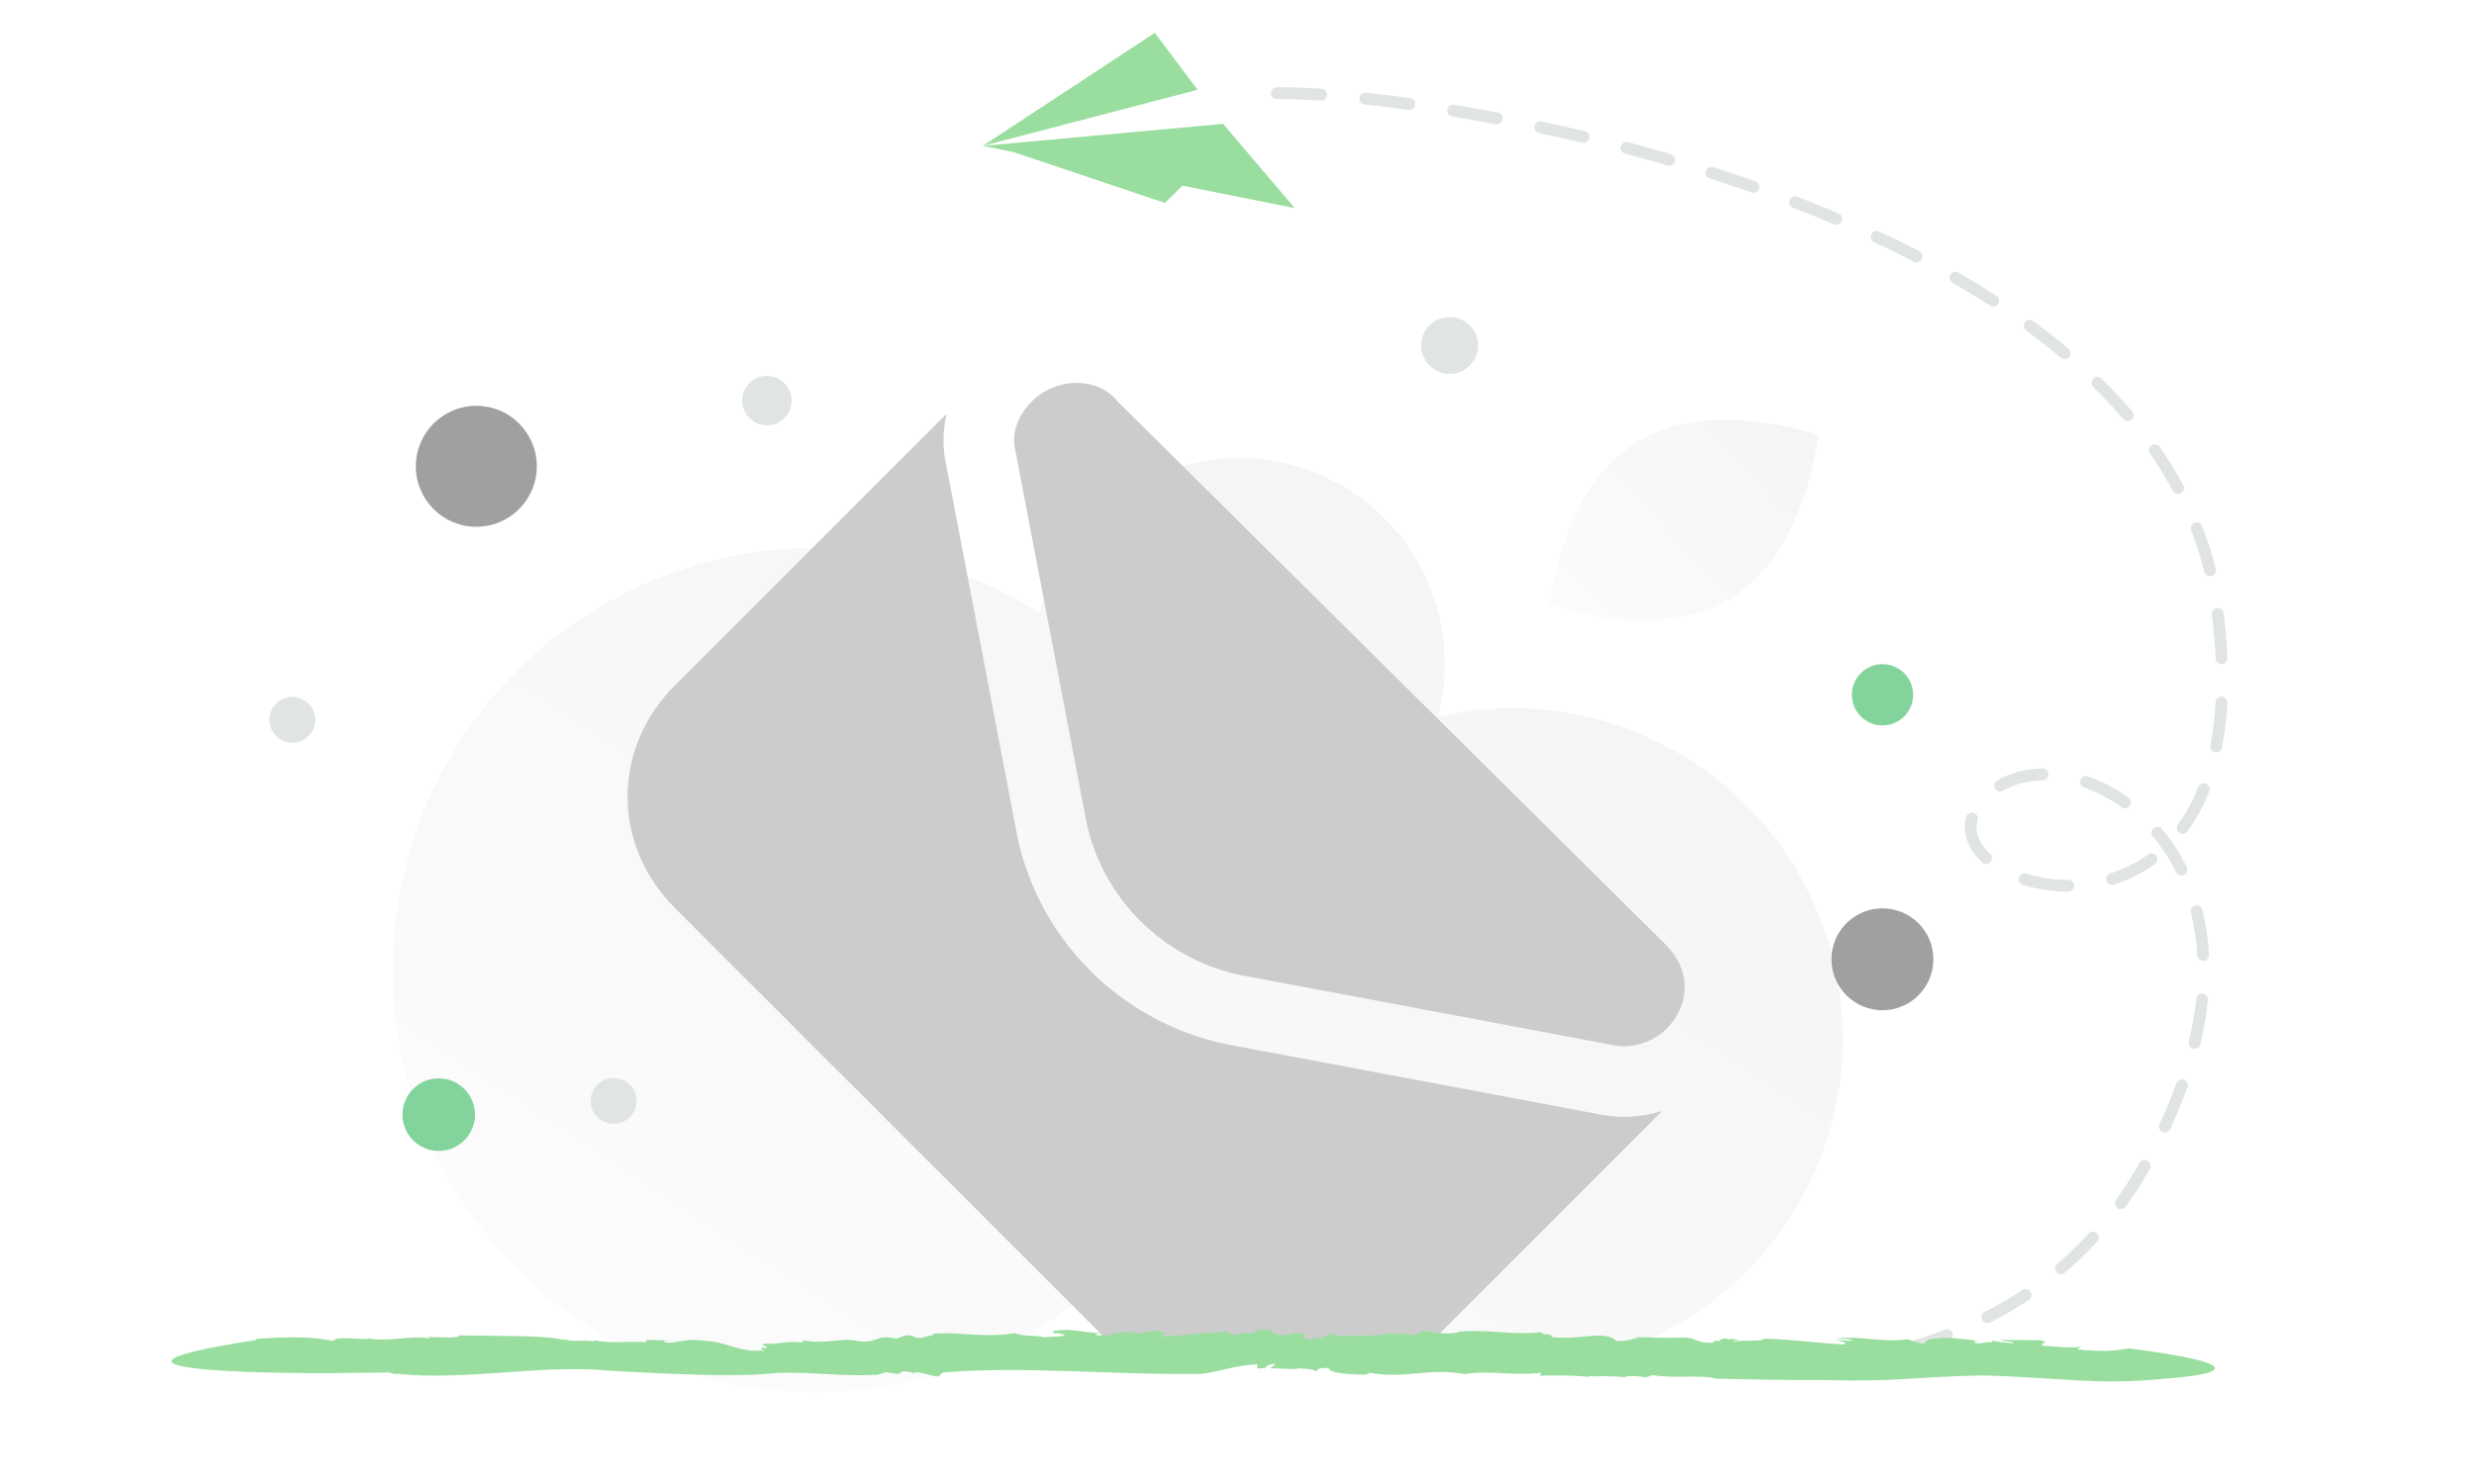 <svg width="750" height="450" viewBox="0 0 750 450" fill="none" xmlns="http://www.w3.org/2000/svg">
<path d="M0 0H750V450H0V0Z" fill="white"/>
<path d="M513.956 231.563C490.052 215.64 461.802 211.344 435.892 217.323C442.574 192.228 432.997 164.585 410.174 149.383C381.499 130.283 342.774 138.025 323.691 166.674C319.782 172.546 316.894 179.037 315.151 185.873C256.608 149.013 179.031 165.307 140.486 223.176C101.316 281.982 117.279 361.43 176.141 400.637C235.003 439.844 314.467 423.958 353.636 365.152C357.489 359.358 360.872 353.266 363.752 346.932C370.609 367.144 383.934 385.332 403.083 398.087C449.11 428.745 511.251 416.322 541.88 370.338C572.508 324.355 559.983 262.221 513.956 231.563ZM372.519 263.517C372.218 264.004 371.942 264.486 371.657 264.984C371.54 264.47 371.407 263.946 371.29 263.432C371.698 263.475 372.106 263.517 372.519 263.517V263.517Z" fill="url(#paint0_linear_15_23)"/>
<path d="M525.33 181.007C502.875 195.233 469.861 183.413 469.861 183.413C469.861 183.413 473.276 148.535 495.746 134.325C518.201 120.1 551.201 131.904 551.201 131.904C551.201 131.904 547.786 166.782 525.33 181.007Z" fill="url(#paint1_linear_15_23)"/>
<path d="M470.159 410.8C469.739 410.634 469.397 410.316 469.2 409.909C469.004 409.502 468.969 409.036 469.101 408.604C469.233 408.172 469.524 407.806 469.914 407.578C470.304 407.35 470.766 407.278 471.207 407.376C475.555 408.372 479.931 409.245 484.328 409.994C484.56 410.034 484.782 410.119 484.981 410.245C485.18 410.371 485.352 410.534 485.488 410.727C485.623 410.919 485.72 411.136 485.772 411.366C485.823 411.595 485.829 411.833 485.789 412.065C485.707 412.533 485.444 412.95 485.056 413.224C484.668 413.499 484.188 413.609 483.719 413.53C479.254 412.768 474.811 411.883 470.395 410.875C470.316 410.852 470.236 410.83 470.159 410.8V410.8ZM496.709 415.382C496.302 415.224 495.966 414.923 495.765 414.535C495.564 414.147 495.512 413.7 495.617 413.276C495.722 412.852 495.978 412.481 496.338 412.233C496.697 411.984 497.134 411.875 497.568 411.926C502.01 412.455 506.485 412.876 510.877 413.177C511.35 413.211 511.791 413.43 512.104 413.788C512.416 414.145 512.574 414.611 512.544 415.085C512.512 415.56 512.293 416.002 511.936 416.315C511.578 416.629 511.111 416.788 510.636 416.757C506.179 416.456 501.643 416.027 497.141 415.491C496.994 415.469 496.849 415.433 496.709 415.382V415.382ZM523.557 417.176C523.166 417.024 522.84 416.739 522.637 416.371C522.434 416.004 522.367 415.577 522.446 415.164C522.526 414.752 522.748 414.381 523.073 414.115C523.399 413.85 523.807 413.707 524.227 413.712C528.677 413.769 533.128 413.693 537.574 413.483C537.809 413.472 538.044 413.507 538.265 413.587C538.487 413.666 538.69 413.789 538.864 413.947C539.038 414.106 539.179 414.297 539.279 414.51C539.379 414.723 539.435 414.954 539.446 415.189C539.492 416.179 538.729 417.019 537.74 417.067C533.31 417.282 528.749 417.358 524.178 417.294C523.965 417.296 523.754 417.256 523.557 417.176V417.176ZM550.421 415.875C550.114 415.758 549.846 415.558 549.646 415.298C549.445 415.038 549.32 414.728 549.285 414.402C549.258 414.168 549.278 413.931 549.343 413.705C549.408 413.479 549.516 413.268 549.663 413.083C549.81 412.899 549.991 412.746 550.197 412.632C550.403 412.518 550.629 412.445 550.863 412.419C555.344 411.903 559.773 411.229 564.03 410.418C564.261 410.373 564.499 410.374 564.73 410.422C564.961 410.469 565.18 410.562 565.374 410.695C565.569 410.828 565.735 410.998 565.864 411.195C565.992 411.393 566.08 411.614 566.122 411.846C566.212 412.313 566.112 412.796 565.846 413.19C565.579 413.584 565.167 413.855 564.7 413.945C560.249 414.792 555.768 415.475 551.267 415.99C550.98 416.015 550.691 415.975 550.421 415.875V415.875ZM576.812 410.783C576.55 410.684 576.315 410.524 576.127 410.316C575.939 410.109 575.802 409.859 575.729 409.589C575.602 409.13 575.663 408.639 575.897 408.224C576.131 407.809 576.52 407.504 576.979 407.375C581.243 406.183 585.449 404.791 589.582 403.204C590.026 403.035 590.519 403.048 590.953 403.242C591.387 403.435 591.727 403.793 591.898 404.236C592.25 405.159 591.788 406.196 590.864 406.557C586.626 408.184 582.314 409.61 577.941 410.83C577.57 410.938 577.173 410.922 576.812 410.783V410.783ZM601.844 401.096C601.429 400.938 601.089 400.63 600.891 400.233C600.676 399.808 600.638 399.315 600.786 398.863C600.934 398.41 601.255 398.035 601.68 397.819C605.61 395.813 609.424 393.588 613.105 391.155C613.301 391.025 613.521 390.934 613.752 390.889C613.984 390.844 614.221 390.845 614.452 390.891C614.683 390.938 614.903 391.03 615.098 391.161C615.293 391.293 615.461 391.462 615.591 391.658C615.853 392.055 615.947 392.541 615.853 393.007C615.758 393.474 615.482 393.884 615.086 394.148C611.292 396.659 607.36 398.954 603.308 401.022C603.082 401.134 602.835 401.198 602.584 401.211C602.332 401.224 602.08 401.184 601.844 401.096V401.096ZM624.167 386.256C623.877 386.144 623.621 385.958 623.425 385.717C623.229 385.475 623.098 385.187 623.047 384.881C622.995 384.574 623.024 384.259 623.131 383.967C623.238 383.675 623.419 383.416 623.656 383.215C627.008 380.357 630.183 377.299 633.165 374.057C633.324 373.884 633.516 373.743 633.73 373.644C633.943 373.545 634.174 373.489 634.409 373.479C634.645 373.469 634.879 373.505 635.101 373.586C635.322 373.667 635.525 373.791 635.698 373.95C635.871 374.109 636.012 374.301 636.111 374.515C636.21 374.728 636.266 374.959 636.276 375.194C636.286 375.43 636.25 375.664 636.169 375.886C636.088 376.107 635.964 376.31 635.805 376.483C632.725 379.835 629.443 382.995 625.978 385.946C625.448 386.386 624.754 386.481 624.167 386.256ZM642.309 366.543C642.053 366.445 641.823 366.289 641.636 366.087C641.45 365.886 641.312 365.644 641.234 365.381C641.156 365.118 641.139 364.841 641.185 364.57C641.231 364.3 641.338 364.043 641.499 363.821C644.073 360.242 646.446 356.524 648.608 352.682C648.723 352.476 648.877 352.295 649.062 352.149C649.248 352.003 649.46 351.896 649.687 351.833C649.914 351.769 650.152 351.752 650.386 351.781C650.62 351.81 650.845 351.886 651.05 352.003C651.255 352.119 651.436 352.274 651.582 352.46C651.727 352.645 651.835 352.858 651.898 353.085C651.961 353.312 651.979 353.55 651.951 353.784C651.922 354.018 651.848 354.245 651.732 354.45C649.504 358.41 647.058 362.243 644.404 365.931C644.168 366.246 643.837 366.477 643.459 366.587C643.081 366.697 642.677 366.682 642.309 366.543ZM655.661 343.258L655.542 343.212C655.328 343.113 655.136 342.973 654.977 342.799C654.818 342.626 654.694 342.422 654.614 342.201C654.533 341.98 654.497 341.745 654.507 341.51C654.518 341.274 654.574 341.043 654.674 340.83C656.54 336.811 658.229 332.712 659.735 328.545C659.81 328.318 659.93 328.109 660.088 327.93C660.245 327.75 660.437 327.604 660.652 327.499C660.866 327.395 661.1 327.335 661.338 327.322C661.577 327.309 661.815 327.344 662.04 327.425C662.265 327.506 662.471 327.63 662.647 327.792C662.823 327.954 662.964 328.149 663.064 328.366C663.163 328.583 663.218 328.818 663.225 329.057C663.232 329.296 663.191 329.533 663.105 329.756C662.766 330.703 662.403 331.672 662.035 332.632C660.771 335.915 659.398 339.155 657.919 342.347C657.726 342.755 657.386 343.074 656.968 343.243C656.55 343.412 656.083 343.417 655.661 343.258ZM664.643 317.936C664.238 317.779 663.904 317.48 663.702 317.095C663.5 316.711 663.444 316.266 663.544 315.843C664.6 311.434 665.356 307.054 665.788 302.832C665.836 302.359 666.07 301.925 666.437 301.625C666.805 301.324 667.277 301.182 667.75 301.229C667.984 301.253 668.211 301.324 668.418 301.436C668.625 301.548 668.808 301.7 668.956 301.883C669.104 302.066 669.215 302.276 669.281 302.502C669.348 302.727 669.37 302.964 669.345 303.198C668.892 307.582 668.11 312.112 667.019 316.677C666.908 317.139 666.618 317.539 666.213 317.787C665.808 318.036 665.32 318.114 664.858 318.003C664.793 317.985 664.713 317.963 664.643 317.936V317.936ZM667.269 291.264C666.947 291.139 666.668 290.924 666.465 290.646C666.262 290.367 666.143 290.035 666.123 289.691C665.868 285.23 665.22 280.874 664.186 276.749C664.07 276.288 664.141 275.799 664.385 275.391C664.629 274.982 665.025 274.688 665.486 274.571C665.714 274.513 665.951 274.501 666.184 274.535C666.417 274.569 666.64 274.649 666.842 274.769C667.044 274.89 667.22 275.049 667.36 275.238C667.501 275.427 667.602 275.642 667.659 275.87C668.747 280.209 669.431 284.787 669.702 289.479C669.716 289.714 669.683 289.95 669.605 290.172C669.528 290.394 669.407 290.599 669.25 290.775C669.093 290.951 668.904 291.094 668.691 291.197C668.479 291.299 668.249 291.359 668.014 291.372C667.75 291.392 667.5 291.352 667.269 291.264V291.264ZM613.144 268.286C612.719 268.123 612.372 267.803 612.175 267.393C611.977 266.982 611.944 266.512 612.081 266.078C612.223 265.624 612.539 265.244 612.961 265.023C613.382 264.802 613.875 264.757 614.329 264.899C618.295 266.145 622.688 266.8 627.031 266.793C627.5 266.805 627.946 266.999 628.273 267.335C628.6 267.671 628.783 268.122 628.782 268.591C628.782 269.06 628.597 269.51 628.269 269.845C627.941 270.18 627.495 270.374 627.026 270.384C622.323 270.39 617.561 269.673 613.248 268.326C613.216 268.306 613.172 268.297 613.144 268.286ZM601.464 261.865C601.252 261.782 601.056 261.66 600.887 261.507C596.485 257.401 594.767 252.507 596.06 247.731C596.184 247.273 596.484 246.882 596.896 246.645C597.307 246.408 597.795 246.344 598.254 246.466C598.481 246.528 598.694 246.634 598.88 246.778C599.066 246.922 599.222 247.101 599.339 247.306C599.456 247.51 599.531 247.736 599.561 247.969C599.59 248.203 599.573 248.44 599.511 248.667C598.323 253.066 600.927 256.652 603.319 258.887C603.623 259.169 603.819 259.549 603.874 259.96C603.929 260.371 603.839 260.789 603.619 261.141C603.4 261.493 603.065 261.758 602.672 261.89C602.278 262.022 601.851 262.013 601.464 261.865V261.865ZM639.618 268.25C639.364 268.154 639.136 268.001 638.951 267.803C638.765 267.605 638.628 267.367 638.548 267.108C638.407 266.654 638.452 266.162 638.672 265.741C638.892 265.32 639.27 265.002 639.723 264.858C643.824 263.575 647.689 261.633 651.166 259.109C651.356 258.97 651.572 258.87 651.801 258.815C652.03 258.76 652.267 258.751 652.5 258.787C652.733 258.824 652.956 258.907 653.156 259.03C653.357 259.153 653.531 259.315 653.669 259.506C653.807 259.697 653.907 259.913 653.962 260.142C654.017 260.372 654.026 260.609 653.989 260.842C653.952 261.075 653.869 261.298 653.746 261.499C653.622 261.7 653.461 261.875 653.27 262.013C649.48 264.768 645.265 266.885 640.793 268.282C640.398 268.412 639.982 268.389 639.618 268.25ZM660.671 265.388C660.251 265.227 659.907 264.915 659.707 264.512C657.787 260.616 655.413 256.96 652.636 253.621C652.485 253.44 652.371 253.232 652.301 253.007C652.231 252.782 652.206 252.546 652.227 252.311C652.249 252.077 652.316 251.849 652.426 251.641C652.535 251.432 652.685 251.247 652.866 251.097C653.046 250.946 653.255 250.833 653.479 250.763C653.703 250.692 653.939 250.667 654.173 250.688C654.407 250.709 654.634 250.776 654.843 250.885C655.051 250.994 655.235 251.143 655.386 251.323C658.34 254.882 660.867 258.774 662.916 262.921C663.355 263.805 662.996 264.889 662.106 265.327C661.636 265.549 661.119 265.56 660.671 265.388ZM605.702 239.901C605.387 239.779 605.113 239.57 604.912 239.299C604.71 239.028 604.588 238.706 604.561 238.37C604.533 238.033 604.601 237.696 604.756 237.396C604.912 237.096 605.148 236.846 605.439 236.674C609.415 234.356 614.033 233.128 619.164 233.029C619.399 233.024 619.633 233.066 619.852 233.152C620.071 233.239 620.271 233.367 620.44 233.53C620.609 233.694 620.744 233.889 620.838 234.105C620.931 234.321 620.981 234.553 620.985 234.788C620.989 235.023 620.947 235.257 620.861 235.476C620.775 235.695 620.647 235.895 620.484 236.065C620.32 236.234 620.125 236.37 619.909 236.464C619.694 236.558 619.461 236.609 619.226 236.613C614.717 236.701 610.686 237.76 607.245 239.769C607.014 239.906 606.756 239.989 606.489 240.012C606.221 240.035 605.953 239.997 605.702 239.901V239.901ZM661.029 252.755C660.881 252.696 660.741 252.621 660.61 252.53C660.419 252.391 660.258 252.215 660.136 252.013C660.013 251.812 659.932 251.588 659.896 251.354C659.86 251.121 659.871 250.883 659.927 250.654C659.984 250.425 660.085 250.209 660.225 250.019C662.665 246.687 664.757 242.859 666.435 238.648C666.61 238.211 666.95 237.86 667.381 237.67C667.812 237.481 668.301 237.468 668.741 237.635L668.762 237.643C669.203 237.819 669.557 238.164 669.744 238.601C669.932 239.037 669.938 239.531 669.762 239.972C667.967 244.467 665.732 248.562 663.11 252.138C662.879 252.455 662.55 252.686 662.174 252.798C661.798 252.909 661.396 252.894 661.029 252.755V252.755ZM643.573 244.996C643.43 244.939 643.294 244.865 643.168 244.776C639.571 242.192 635.721 240.162 631.771 238.769C631.323 238.61 630.957 238.279 630.753 237.849C630.549 237.42 630.524 236.927 630.683 236.479C630.761 236.257 630.882 236.052 631.04 235.877C631.197 235.702 631.388 235.559 631.6 235.458C631.813 235.356 632.043 235.298 632.279 235.286C632.514 235.274 632.749 235.308 632.971 235.387C637.238 236.894 641.396 239.082 645.262 241.866C646.066 242.447 646.249 243.562 645.674 244.37C645.184 245.042 644.315 245.28 643.573 244.996V244.996ZM671.188 228.069C670.795 227.917 670.468 227.632 670.264 227.263C670.061 226.894 669.994 226.464 670.076 226.051C670.871 221.968 671.408 217.553 671.667 212.942C671.695 212.467 671.909 212.022 672.264 211.705C672.618 211.387 673.084 211.223 673.559 211.248C674.034 211.276 674.478 211.49 674.795 211.845C675.112 212.2 675.274 212.666 675.248 213.141C674.982 217.918 674.426 222.487 673.593 226.732C673.503 227.199 673.231 227.611 672.837 227.877C672.443 228.144 671.959 228.243 671.492 228.153C671.388 228.136 671.286 228.108 671.188 228.069V228.069ZM672.85 201.276C672.525 201.151 672.244 200.934 672.04 200.652C671.836 200.37 671.719 200.035 671.702 199.687C671.494 195.254 671.111 190.83 670.552 186.427C670.494 185.955 670.625 185.479 670.916 185.103C671.207 184.727 671.635 184.481 672.107 184.419C672.579 184.361 673.054 184.492 673.43 184.784C673.805 185.075 674.05 185.504 674.11 185.975C674.688 190.64 675.086 195.189 675.281 199.515C675.295 199.812 675.234 200.108 675.105 200.377C674.975 200.645 674.782 200.877 674.54 201.051C674.299 201.226 674.019 201.338 673.724 201.377C673.429 201.416 673.128 201.382 672.85 201.276V201.276ZM669.323 174.648C669.052 174.545 668.81 174.377 668.618 174.159C668.427 173.942 668.291 173.681 668.222 173.399C667.166 169.124 665.838 164.921 664.245 160.816C664.072 160.372 664.082 159.878 664.273 159.442C664.465 159.006 664.821 158.663 665.265 158.49C665.484 158.404 665.718 158.362 665.953 158.367C666.189 158.371 666.421 158.422 666.637 158.517C666.852 158.611 667.047 158.748 667.21 158.918C667.372 159.088 667.5 159.288 667.585 159.508C669.236 163.759 670.611 168.112 671.703 172.539C671.781 172.857 671.77 173.19 671.672 173.502C671.575 173.814 671.394 174.094 671.149 174.311C670.904 174.528 670.604 174.674 670.283 174.733C669.961 174.793 669.629 174.763 669.323 174.648V174.648ZM659.649 149.66C659.248 149.506 658.916 149.213 658.714 148.835C656.618 144.952 654.305 141.189 651.788 137.565C651.653 137.372 651.558 137.154 651.508 136.924C651.458 136.693 651.454 136.456 651.496 136.224C651.538 135.992 651.625 135.771 651.752 135.573C651.88 135.375 652.045 135.204 652.239 135.07C653.049 134.504 654.169 134.7 654.73 135.518C657.326 139.252 659.71 143.131 661.868 147.134C661.98 147.341 662.05 147.569 662.074 147.803C662.098 148.038 662.075 148.274 662.007 148.5C661.94 148.726 661.828 148.936 661.679 149.118C661.53 149.301 661.346 149.452 661.138 149.563C660.912 149.686 660.661 149.758 660.404 149.775C660.147 149.792 659.889 149.752 659.649 149.66ZM386.428 29.919C386.091 29.79 385.801 29.562 385.596 29.266C385.391 28.969 385.279 28.618 385.277 28.257C385.274 27.782 385.459 27.325 385.792 26.985C386.125 26.646 386.578 26.452 387.053 26.446C390.939 26.416 395.499 26.573 400.622 26.913C400.857 26.929 401.086 26.991 401.297 27.095C401.508 27.2 401.696 27.344 401.851 27.522C402.006 27.699 402.124 27.905 402.199 28.128C402.274 28.351 402.305 28.586 402.289 28.821C402.257 29.295 402.038 29.738 401.68 30.051C401.323 30.365 400.856 30.523 400.381 30.493C395.35 30.164 390.87 30.007 387.079 30.041C386.856 30.041 386.635 30 386.428 29.919V29.919ZM644.391 127.586C644.112 127.479 643.865 127.304 643.672 127.077C640.792 123.715 637.765 120.482 634.6 117.387C634.432 117.222 634.298 117.026 634.206 116.81C634.113 116.594 634.065 116.361 634.063 116.126C634.06 115.891 634.105 115.657 634.193 115.439C634.281 115.221 634.411 115.023 634.576 114.855C634.74 114.686 634.935 114.552 635.151 114.459C635.367 114.366 635.6 114.317 635.835 114.315C636.07 114.312 636.303 114.356 636.521 114.444C636.739 114.532 636.938 114.662 637.105 114.827C640.343 117.998 643.442 121.307 646.395 124.745C646.654 125.048 646.804 125.429 646.823 125.827C646.841 126.225 646.726 126.618 646.497 126.944C646.267 127.27 645.935 127.51 645.554 127.626C645.173 127.742 644.763 127.728 644.391 127.586ZM413.257 31.554C412.888 31.412 412.576 31.152 412.37 30.814C412.165 30.477 412.077 30.08 412.12 29.687C412.144 29.453 412.215 29.226 412.327 29.019C412.44 28.812 412.592 28.629 412.775 28.481C412.959 28.333 413.17 28.223 413.396 28.157C413.622 28.091 413.859 28.071 414.093 28.097C418.4 28.558 422.904 29.111 427.487 29.75C427.72 29.782 427.945 29.861 428.148 29.98C428.351 30.099 428.528 30.258 428.67 30.445C428.812 30.634 428.915 30.848 428.974 31.076C429.033 31.303 429.047 31.541 429.014 31.774C428.982 32.008 428.904 32.232 428.785 32.436C428.666 32.639 428.508 32.817 428.32 32.959C428.132 33.102 427.918 33.206 427.69 33.265C427.462 33.325 427.224 33.338 426.991 33.306C422.57 32.692 418.14 32.146 413.702 31.668C413.55 31.649 413.4 31.61 413.257 31.554V31.554ZM625.258 108.76C625.072 108.689 624.9 108.588 624.747 108.46C621.344 105.609 617.849 102.87 614.267 100.248C613.884 99.967 613.628 99.546 613.555 99.076C613.483 98.607 613.599 98.128 613.879 97.744C614.159 97.361 614.579 97.104 615.048 97.031C615.517 96.957 615.995 97.073 616.379 97.352C620.028 100.02 623.587 102.807 627.052 105.71C627.377 105.983 627.595 106.362 627.667 106.78C627.739 107.198 627.66 107.628 627.445 107.994C627.23 108.36 626.892 108.637 626.492 108.778C626.091 108.918 625.654 108.912 625.258 108.76V108.76ZM439.886 35.217C439.471 35.058 439.13 34.751 438.929 34.354C438.728 33.958 438.681 33.502 438.798 33.073C438.914 32.644 439.186 32.274 439.559 32.034C439.933 31.794 440.383 31.701 440.821 31.774C445.197 32.495 449.664 33.291 454.096 34.137C454.563 34.228 454.974 34.499 455.241 34.892C455.509 35.285 455.609 35.768 455.522 36.235C455.432 36.702 455.161 37.115 454.769 37.383C454.376 37.651 453.893 37.753 453.425 37.666C449.037 36.831 444.639 36.049 440.232 35.318C440.114 35.295 439.998 35.261 439.886 35.217V35.217ZM466.288 40.248C465.888 40.095 465.556 39.803 465.353 39.426C465.15 39.049 465.089 38.611 465.182 38.193C465.283 37.728 465.564 37.322 465.963 37.064C466.363 36.806 466.849 36.717 467.314 36.816C471.702 37.758 476.122 38.761 480.462 39.806C480.691 39.86 480.908 39.959 481.099 40.097C481.29 40.235 481.452 40.41 481.574 40.611C481.697 40.812 481.779 41.036 481.815 41.269C481.851 41.502 481.84 41.739 481.783 41.968C481.672 42.43 481.383 42.829 480.977 43.078C480.572 43.327 480.085 43.404 479.623 43.294C475.279 42.252 470.924 41.261 466.557 40.32C466.465 40.307 466.375 40.283 466.288 40.248ZM603.611 92.869C603.497 92.824 603.386 92.768 603.282 92.703C599.543 90.293 595.746 87.975 591.894 85.751C591.483 85.513 591.182 85.122 591.059 84.664C590.935 84.205 590.999 83.716 591.235 83.304C591.352 83.099 591.509 82.92 591.696 82.776C591.882 82.632 592.096 82.527 592.323 82.465C592.551 82.404 592.789 82.388 593.023 82.419C593.256 82.45 593.482 82.526 593.686 82.644C597.594 84.892 601.444 87.242 605.231 89.689C605.63 89.947 605.91 90.353 606.01 90.818C606.11 91.283 606.022 91.768 605.765 92.168C605.539 92.512 605.203 92.769 604.811 92.897C604.42 93.024 603.996 93.014 603.611 92.869V92.869ZM492.423 46.519C492.01 46.359 491.671 46.053 491.47 45.659C491.269 45.264 491.22 44.81 491.333 44.382C491.455 43.923 491.753 43.531 492.164 43.292C492.574 43.053 493.063 42.986 493.522 43.107C497.866 44.258 502.195 45.465 506.509 46.726C506.96 46.865 507.338 47.176 507.562 47.592C507.785 48.007 507.836 48.494 507.704 48.947C507.571 49.4 507.266 49.782 506.853 50.012C506.441 50.241 505.955 50.299 505.5 50.173C501.215 48.923 496.914 47.725 492.6 46.579C492.544 46.558 492.479 46.541 492.423 46.519V46.519ZM580.345 79.428C580.282 79.405 580.219 79.378 580.159 79.348C576.202 77.301 572.203 75.334 568.166 73.45C567.952 73.35 567.76 73.21 567.601 73.036C567.442 72.862 567.32 72.658 567.24 72.436C567.16 72.214 567.125 71.978 567.137 71.743C567.148 71.508 567.207 71.277 567.308 71.064C567.407 70.85 567.548 70.658 567.721 70.499C567.895 70.339 568.098 70.216 568.32 70.136C568.542 70.055 568.777 70.02 569.013 70.031C569.248 70.042 569.479 70.1 569.692 70.201C573.77 72.111 577.81 74.099 581.812 76.164C582.234 76.383 582.551 76.761 582.695 77.213C582.839 77.666 582.797 78.158 582.579 78.58C582.376 78.971 582.036 79.274 581.624 79.43C581.212 79.587 580.756 79.586 580.345 79.428V79.428ZM518.209 54.055C517.781 53.89 517.433 53.568 517.235 53.154C517.038 52.741 517.005 52.267 517.145 51.831C517.29 51.379 517.608 51.002 518.03 50.784C518.451 50.566 518.942 50.524 519.395 50.668C523.675 52.042 527.937 53.474 532.178 54.964C532.624 55.127 532.989 55.458 533.194 55.887C533.399 56.316 533.427 56.807 533.273 57.257C533.116 57.706 532.788 58.074 532.359 58.28C531.931 58.487 531.439 58.515 530.99 58.359C526.78 56.876 522.549 55.455 518.298 54.097C518.272 54.079 518.244 54.069 518.209 54.055ZM556.014 68.03L555.951 68.005C551.846 66.262 547.711 64.589 543.549 62.987C543.105 62.815 542.748 62.474 542.556 62.038C542.363 61.603 542.351 61.109 542.522 60.665C542.606 60.446 542.733 60.245 542.894 60.075C543.056 59.904 543.25 59.767 543.464 59.672C543.679 59.577 543.91 59.525 544.145 59.519C544.38 59.513 544.614 59.553 544.833 59.638L544.84 59.64C549.039 61.259 553.209 62.949 557.351 64.708C557.567 64.8 557.764 64.933 557.928 65.101C558.093 65.269 558.223 65.468 558.311 65.686C558.399 65.904 558.442 66.137 558.44 66.372C558.437 66.608 558.389 66.84 558.296 67.056C558.116 67.482 557.777 67.822 557.352 68.004C556.926 68.186 556.446 68.195 556.014 68.03V68.03Z" fill="#E1E4E5"/>
<path fill-rule="evenodd" clip-rule="evenodd" d="M338.151 121.02C332.997 114.888 320.782 113.815 312.794 121.733C307.635 126.848 306.788 132.669 307.812 136.729C307.862 136.929 307.907 137.131 307.946 137.335L329.439 249.68C334.437 272.574 352.622 290.65 375.833 295.628L489.163 316.936L489.193 316.942L489.266 316.956C495.151 318.123 501.428 315.72 505.083 312.096C512.598 304.646 512.598 294.018 505.083 286.569L338.809 121.733C338.579 121.505 338.359 121.267 338.151 121.02ZM286.968 125.459L204.626 207.801C185.463 226.964 185.463 256.215 204.626 275.378L334.508 405.26C338.686 409.439 345.46 409.439 349.639 405.26C349.764 405.135 349.885 405.008 350.002 404.879L359.781 414.552L367.77 408.639L414.929 412.406L420.167 406.587C424.371 410.22 430.73 410.041 434.721 406.05L503.853 336.918C498.056 338.695 491.654 339.234 485.162 337.957L371.751 316.635C371.668 316.619 371.586 316.603 371.504 316.585C340.04 309.901 315.265 285.391 308.497 254.081C308.479 253.998 308.462 253.915 308.446 253.831L286.981 141.631C285.742 136.496 285.693 130.948 286.968 125.459V125.459Z" fill="#CCCCCC"/>
<path d="M363.042 27.221L363.3 39.347L297.926 44.236L363.042 27.221V27.221Z" fill="white"/>
<path d="M361.908 52.909L353.136 61.535L300.865 43.967L361.908 52.909Z" fill="#99DE9F"/>
<path d="M297.926 44.236L392.501 63.101L370.785 37.555L297.926 44.236V44.236Z" fill="#99DE9F"/>
<path d="M363.043 27.222L297.927 44.237L350.101 9.95L363.043 27.222V27.222ZM601.214 417.079C579.976 417.475 574.355 419.154 552.308 418.463C541.807 418.561 530.598 418.265 520.333 418.068C515.452 416.783 506.869 418.068 501.08 416.981L498.858 417.672C496.873 417.277 494.55 417.079 492.531 417.475L492.665 417.672C489.703 417.178 486.338 417.475 484.89 417.178L485.025 417.376L481.423 417.277L482.029 417.573C476.846 416.981 471.528 416.981 466.816 417.178L467.219 416.289C457.156 417.277 453.487 415.498 444.433 416.585L444.567 416.783C433.09 414.51 426.459 418.364 414.645 416.19C416.126 416.487 414.005 416.585 414.14 416.882C408.687 416.684 402.898 416.487 402.797 414.807C398.825 414.807 399.566 415.301 399.061 415.993C399.095 415.301 395.628 414.906 392.531 414.906L393.945 415.202L385.059 414.906L386.809 413.522C382.097 413.918 385.598 415.202 381.121 414.906L381.188 413.72C374.692 413.918 370.855 415.696 364.561 416.585C338.375 417.079 310.236 414.115 285.901 416.19L284.824 417.079C284.353 418.364 278.092 415.202 277.183 416.388L274.356 415.795C273.548 415.992 271.865 416.289 273.279 416.585C270.654 416.684 270.586 416.388 268.702 416.091L265.874 416.882C255.541 417.475 246.756 415.993 235.884 416.289C222.825 417.87 198.221 416.388 184.05 415.597C164.125 413.72 140.967 418.759 120.57 416.585C119.897 416.783 118.181 416.388 118.214 416.19L99.534 416.388C99.534 416.388 9.026 416.882 77.79 406.31L77.319 406.013C87.551 405.321 93.98 405.223 101.015 406.606C102.126 404.926 109.396 406.408 111.786 405.914L111.55 405.815C117.777 407.1 124.374 404.729 130.399 405.914C130.163 405.815 130.029 405.321 128.649 405.321C133.024 405.519 139.015 405.914 139.352 404.926C149.82 405.223 164.394 404.729 171.092 406.31L170.621 406.013C174.424 407.1 175.568 406.211 179.843 406.705C180.079 406.606 180.382 406.507 180.314 406.408C184.488 407.495 192.465 406.606 195.797 407.001L195.999 406.31L204.279 406.507L201.183 406.606C202.26 408.384 207.443 405.42 213.434 406.606C219.055 406.408 224.845 410.361 230.667 409.471C233.461 410.361 228.21 408.088 232.384 408.78C232.519 407.792 230.432 408.187 231.509 407.396C235.582 407.89 238.207 406.408 243.256 407.1L243.458 406.408C250.021 407.792 255.844 405.42 260.22 406.705C266.985 407.298 264.763 404.531 271.832 405.914L274.592 404.926C277.621 404.729 276.746 406.112 280.112 405.618C279.91 405.025 284.353 405.124 282.367 404.531C289.94 403.543 297.749 405.914 307.745 404.235C309.9 405.42 314.948 404.729 316.564 405.618C316.833 405.124 326.628 405.519 321.007 404.333C320.536 404.234 319.661 404.235 319.728 404.432L319.055 403.74C324.743 402.357 329.388 404.531 335.042 404.235C333.36 404.432 331.138 404.432 332.619 404.926L337.87 404.827L336.793 404.235L344.601 403.839L343.524 404.63C347.328 404.235 348.674 402.95 352.983 404.037C354.935 404.63 349.381 405.025 353.386 405.321C358.502 404.827 366.143 404.037 372.639 403.839C372.033 404.729 373.783 404.63 375.601 404.827L375.803 404.136C382.703 405.124 378.327 402.555 385.194 403.345L384.588 402.851L386.405 404.432C392.599 405.914 389.738 402.95 396.604 404.926C393.878 404.827 395.325 406.507 398.657 406.211L397.816 405.519C399.667 405.717 400.273 406.013 401.518 405.815C400.407 405.42 400.946 404.827 403.672 404.926L401.855 404.037L407.004 405.321C410.976 404.531 417.27 405.519 418.92 404.531C418.92 404.531 427.469 404.037 429.421 405.124C427.704 404.432 432.417 404.136 431.07 403.345C433.292 404.136 439.821 404.729 442.447 403.938L441.942 403.839C451.636 402.95 458.502 405.025 467.186 403.938C466.782 404.827 471.393 404.333 470.249 405.42C479.236 406.507 486.64 403.148 489.905 406.606C494.012 406.804 494.752 405.815 496.873 405.618L495.897 405.42C503.571 405.717 505.792 405.717 511.48 405.618C514.308 405.914 514.779 407.495 519.861 407.1C518.212 406.507 520.299 406.606 522.184 406.606C520.972 406.507 520.602 406.31 523.093 405.815C523.429 406.013 524.001 406.112 524.506 406.211C524.54 406.211 524.641 406.112 524.574 406.013C527.738 406.211 527.199 406.408 525.718 406.507C525.785 406.606 525.684 406.705 525.213 406.902C528.512 406.112 534.402 407.001 534.806 405.914C544.365 406.211 551.197 407.298 559.141 407.693C560.05 407.1 558.165 406.606 555.876 406.408L561.531 406.606C561.497 405.815 558.299 406.112 556.549 406.013C563.281 404.729 570.416 407.298 578.293 406.112L579.942 406.705L580.413 406.606C580.379 406.902 582.163 407.396 583.308 407.495C584.418 406.804 583.24 405.914 587.145 405.914C590.241 405.223 595.896 406.211 599.935 406.606C597.747 406.705 598.454 407.1 599.396 407.396C601.349 407.396 602.459 406.705 603.974 407.001L604.176 406.112C603.402 407.001 609.258 407.1 609.999 407.396C611.11 406.705 606.97 406.804 606.498 406.31C614.307 406.408 610.403 406.309 618.245 406.408C622.419 407.1 617.471 407.298 619.491 408.088C623.159 408.286 626.761 408.878 631.002 408.384L629.655 409.175C636.589 409.866 640.729 409.768 645.374 408.878C696.939 415.597 656.246 418.068 656.246 418.068C635.849 420.142 625.381 417.771 601.214 417.079V417.079Z" fill="#99DE9F"/>
<path d="M575.333 218.733C570.89 221.298 565.209 219.775 562.644 215.333C560.079 210.89 561.601 205.209 566.044 202.644C570.487 200.078 576.168 201.601 578.733 206.044C581.298 210.486 579.776 216.168 575.333 218.733Z" fill="#83D39D"/>
<path d="M133 327C139.075 327 144 331.925 144 338C144 344.075 139.075 349 133 349C126.925 349 122 344.075 122 338C122 331.925 126.925 327 133 327Z" fill="#83D39D"/>
<path d="M232.489 114C228.352 114 224.999 117.353 224.999 121.49C224.999 125.627 228.352 128.98 232.489 128.98C236.626 128.98 239.979 125.627 239.979 121.49C239.979 117.353 236.626 114 232.489 114Z" fill="#E1E4E5"/>
<path d="M185.993 326.885C182.152 326.885 179.038 329.999 179.038 333.84C179.038 337.681 182.152 340.795 185.993 340.795C189.834 340.795 192.948 337.681 192.948 333.84C192.948 329.999 189.834 326.885 185.993 326.885Z" fill="#E1E4E5"/>
<path d="M88.628 211.332C84.787 211.332 81.673 214.446 81.673 218.287C81.673 222.128 84.787 225.242 88.628 225.242C92.469 225.242 95.583 222.128 95.583 218.287C95.583 214.446 92.469 211.332 88.628 211.332Z" fill="#E1E4E5"/>
<path d="M144.399 123.062C154.526 123.062 162.736 131.272 162.736 141.399C162.736 151.526 154.526 159.736 144.399 159.736C134.272 159.736 126.062 151.526 126.062 141.399C126.062 131.272 134.272 123.062 144.399 123.062Z" fill="#A0A0A0"/>
<path d="M433.363 110.863C436.731 114.231 442.191 114.231 445.559 110.863C448.927 107.495 448.927 102.035 445.559 98.667C442.191 95.299 436.731 95.299 433.363 98.667C429.995 102.035 429.995 107.495 433.363 110.863Z" fill="#E1E4E5"/>
<path d="M559.738 301.812C553.704 295.778 553.704 285.997 559.738 279.963C565.771 273.93 575.553 273.93 581.586 279.963C587.619 285.997 587.619 295.778 581.586 301.812C575.553 307.845 565.771 307.845 559.738 301.812Z" fill="#A0A0A0"/>
<defs>
<linearGradient id="paint0_linear_15_23" x1="144.592" y1="607.889" x2="635.036" y2="-143.788" gradientUnits="userSpaceOnUse">
<stop stop-color="white"/>
<stop offset="1" stop-color="#EEEEEE"/>
</linearGradient>
<linearGradient id="paint1_linear_15_23" x1="438.214" y1="227.165" x2="617.401" y2="52.219" gradientUnits="userSpaceOnUse">
<stop stop-color="white"/>
<stop offset="1" stop-color="#EEEEEE"/>
</linearGradient>
</defs>
</svg>
